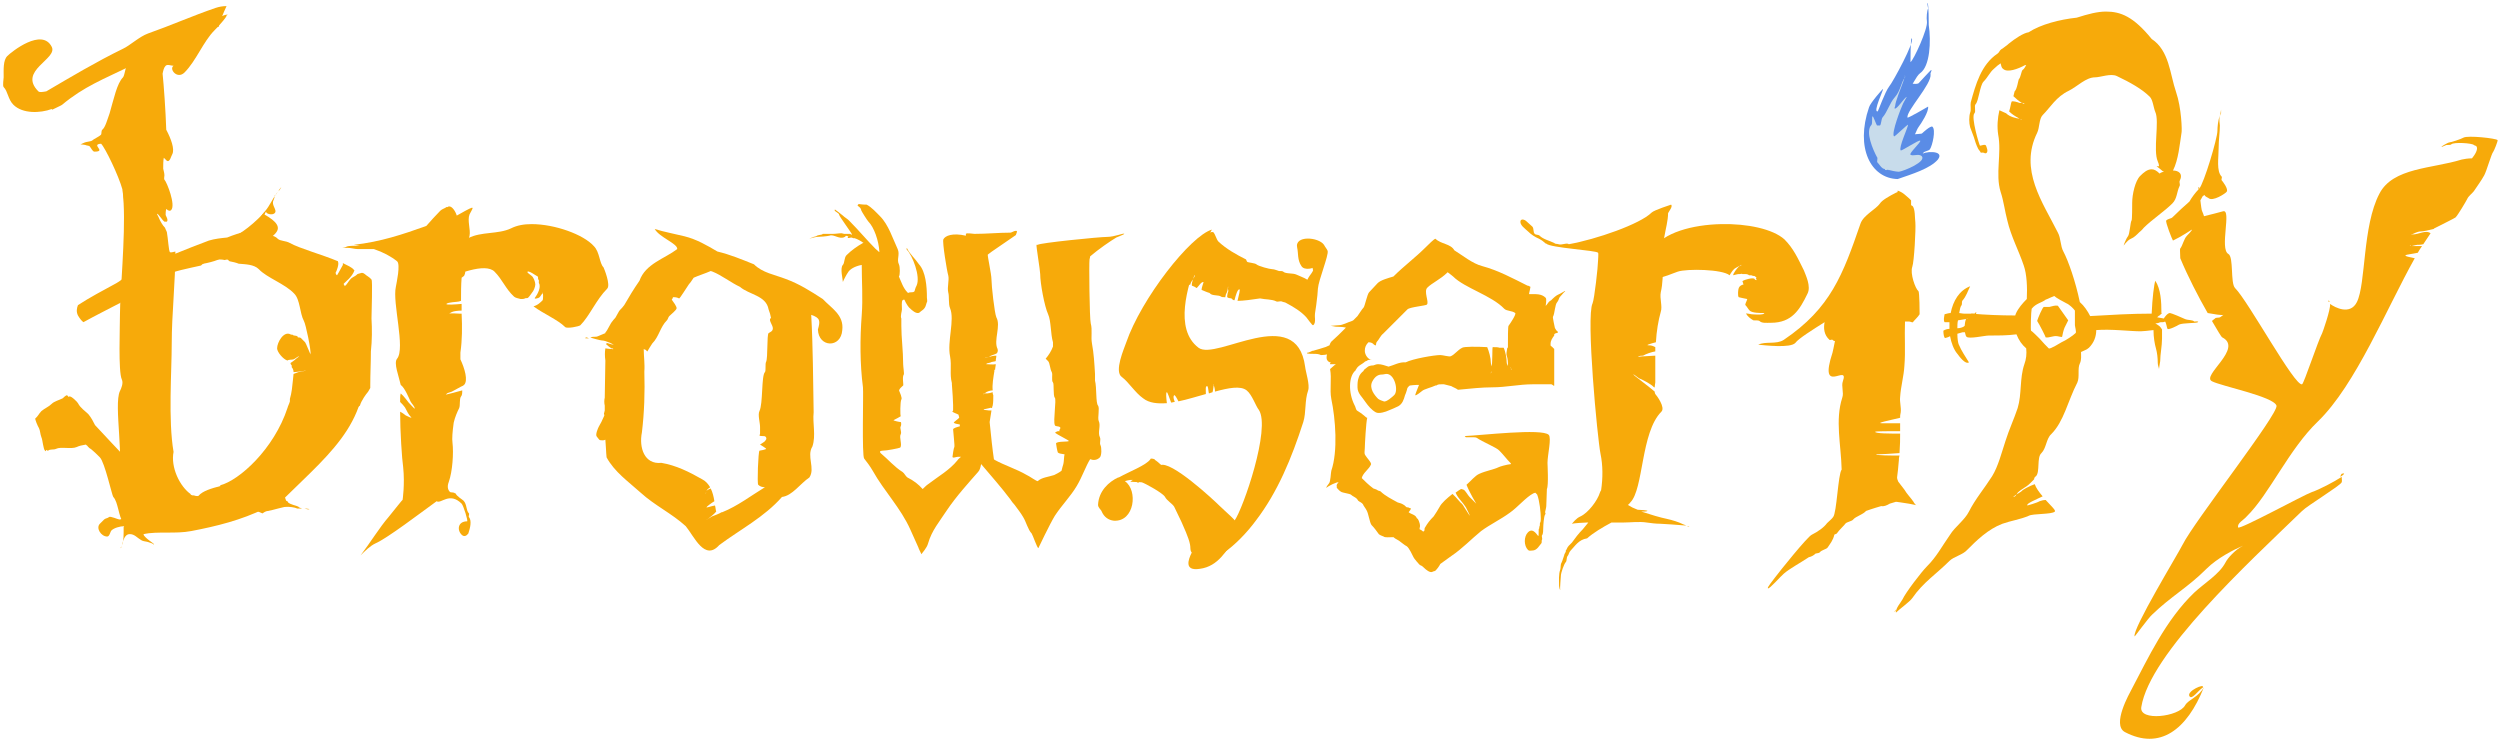 <?xml version="1.0" encoding="utf-8"?>
<!-- Generator: Adobe Illustrator 19.1.0, SVG Export Plug-In . SVG Version: 6.00 Build 0)  -->
<svg version="1.1" id="Layer_1" xmlns="http://www.w3.org/2000/svg" xmlns:xlink="http://www.w3.org/1999/xlink" x="0px" y="0px"
	 width="410.5px" height="121.9px" viewBox="0 0 410.5 121.9" style="enable-background:new 0 0 410.5 121.9;" xml:space="preserve"
	>
<style type="text/css">
	.st0{fill:#F7AA0A;stroke:#FFFFFF;stroke-opacity:0;}
	.st1{fill:#F7AA0A;stroke:#FFFFFF;stroke-width:1.026;stroke-opacity:0;}
	.st2{fill:#F7AA0A;stroke:#FFFFFF;stroke-width:0.908;stroke-opacity:0;}
	.st3{fill:#F7AA0A;stroke:#FFFFFF;stroke-width:1.076;stroke-opacity:0;}
	.st4{fill:#F7AA0A;stroke:#FFFFFF;stroke-width:1.113;stroke-opacity:0;}
	.st5{fill:#F7AA0A;stroke:#FFFFFF;stroke-width:1.11;stroke-opacity:0;}
	.st6{fill:#5A8CE6;stroke:#FFFFFF;stroke-opacity:0;}
	.st7{fill:#C8DCEB;stroke:#FFFFFF;stroke-opacity:0;}
</style>
<g>
	<path class="st0" d="M87.3,36.8c-1.3,0-2.4,0.2-3.4,0.7c-2.1,1-4.9,0.5-7,1.6c-2,1-3,2.4-4.7,3.5c0.2-0.6,0.4-1.1,0.6-1.7
		c-0.2,0.3-0.4,0.5-0.7,0.8c-0.2,0.2-0.3,0.6-0.4,1.1c0,0.5,0,1,0,1.5c0,0.5,0.1,1.1,0,1.5c0,0.3-0.1,0.5-0.2,0.8
		c3.5-1.7,8.2-3.5,9.7-2c1.3,1.3,1.8,2.8,3.2,4.1c0.2,0.2,0.7,0.3,1.1,0.4c0.3,0,0.5,0,0.7-0.1c0.1-0.1,0.4,0,0.5-0.1
		c0.3-0.3,0.4-0.5,0.7-0.9c0.2-0.2,0.5-0.9,0.5-1.3c0-0.4-0.3-1.2-0.6-1.4c-0.1-0.1-0.7-0.5-0.7-0.6c0-0.5,1.6,0.7,1.7,0.7
		c0.1,0.1,0,0.4,0.1,0.5c0.2,0.2,0,0.4,0.1,0.6c0.4,0.7-0.3,1.9-0.6,2.3c-0.4,0.4,0.5,0.2,0.7,0c0.2-0.2,0.3-0.5,0.5-0.6
		c0,0,0-0.2,0-0.2c0.1,0,0.1,1.2,0,1.3c-0.4,0.4-0.8,0.8-1.5,1c1.6,1.2,4,2.2,5.2,3.4c0.3,0.3,2.3-0.1,2.5-0.3
		c1.5-1.5,2.6-4.2,4.4-6c0.6-0.6-0.5-3.3-0.6-3.5c-0.7-0.7-0.6-2.5-1.6-3.5C95.8,38.5,91.1,36.8,87.3,36.8L87.3,36.8z"/>
	<path class="st0" d="M73.7,33.9c-0.1,0-0.2,0.1-0.2,0.1c0,0-0.2,0-0.2,0c-0.2,0.2-0.7,0.3-1,0.6c-0.8,0.8-1.5,1.6-2.3,2.5
		c-3.9,1.4-7.5,2.6-11.9,3.1c0.3,0,0.7,0.1,1,0.1c-0.7,0.1-1.8,0-2.2,0.2c-0.1,0.1-0.6,0.2-0.7,0.2c0.2,0,0.8,0,0.9,0
		c0.6,0,1.1,0.2,1.7,0.2c0.8,0,1.7,0,2.6,0c1.5,0.5,2.8,1.2,3.8,2c0.6,0.5-0.1,3.6-0.2,4.2c-0.6,2.6,1.6,10.1,0.2,11.8
		c-0.6,0.7,0.3,2.9,0.6,4.3c0.7,0.5,1.4,2.3,1.6,2.7c0.2,0.4,0.7,0.8,0.7,1.2c0,0.1-0.9-0.9-1-1c-0.1-0.1-0.8-1.1-1.3-1.5
		c-0.1,0.3-0.1,0.8-0.1,1.4c0.3,0.3,0.6,0.6,0.8,0.9c0.3,0.6,0.6,1.2,1,1.6c0.3,0.3-0.7-0.2-0.9-0.3c-0.1-0.1-0.5-0.4-0.9-0.6
		c0,3.2,0.3,7.8,0.5,9.1c0.3,2.8-0.1,5.5-0.1,5.4c0-0.1-1.4,1.7-2.3,2.8c-1.4,1.6-3,4.2-4.6,6.3c0.7-0.7,1.6-1.6,2.5-2
		c2-0.9,7.1-4.8,10-6.9c0.7,0.5,2.1-1.6,4.1,0.4c0.3,0.3,1.1,2.9,0.9,2.9c-1.5,0-1.7,1.4-0.9,2.2c0.4,0.4,0.8,0.2,1.1-0.2
		c0.3-0.9,0.6-2.1,0.1-2.7c-0.1-0.1,0.1-0.5,0-0.6c-0.5-0.5-0.3-1.5-0.9-2.1c-0.2-0.2-1.1-0.7-1.3-1.2c0,0,0,0-0.1,0
		c-0.2-0.2-0.5-0.1-0.8-0.2c-0.2-0.2-0.6-0.7-0.2-1.7c0.6-1.7,0.8-4.7,0.6-6.4c-0.1-0.6,0-1.9,0.2-3.3c0,0,0,0,0,0
		c0.2-0.9,0.6-1.8,0.9-2.4c0.2-0.5,0-1.5,0.3-1.9c0.2-0.2,0.2-0.6,0.2-1c-1,0.3-2.3,0.6-2.7,0.7c0.1-0.1,0.1-0.1,0.2-0.2
		c0.1-0.1,0.6-0.2,0.8-0.3c0.8-0.4,1.4-0.8,1.9-1c0,0,0-0.1,0.1-0.1c0.7-0.7,0.1-2.7-0.6-4.2c0-0.4,0-0.7,0-1.1
		c0.3-2.1,0.3-4.2,0.2-6.4c-0.1,0-0.2,0-0.4,0c-0.1,0-1.4-0.1-1.7,0c0.1,0,0.3-0.2,0.6-0.3c0.2-0.1,0.9-0.2,1.5-0.2
		c0-0.4,0-0.8,0-1.1c-1.1,0.1-2.6,0.2-2.5,0c0.3-0.3,1.7-0.3,2.1-0.4c0,0,0.2-0.1,0.3-0.1c0-1.3,0-2.6,0.1-3.8
		c0.1-0.1,0.3-0.2,0.4-0.3c0.1-0.2,0.2-0.4,0.2-0.8c0-0.4-0.1-1-0.2-1.5c-0.1-0.5-0.2-1-0.2-1.5c0-0.5,0.1-0.8,0.3-1.1
		c0.2-0.3,0.4-0.5,0.6-0.8c0.1-0.3,0.1-0.6,0.2-0.9c0.2-1-0.4-2.5,0-3.5c0.1-0.2,0.5-0.9,0.5-1c0-0.1-0.1-0.1-0.1-0.1
		c-0.4,0.1-1.6,0.8-2.5,1.3C74.8,34.7,74.2,33.8,73.7,33.9L73.7,33.9z M72.8,64.7c-0.1,0.1-0.2,0.1-0.2,0.1
		C72.7,64.8,72.7,64.8,72.8,64.7L72.8,64.7z"/>
	<path class="st0" d="M37.2,1C36.6,1,36,1.1,35.4,1.3C31.6,2.6,28,4.2,24.3,5.5c-1.4,0.5-3,2-4.1,2.5c-4.5,2.2-8.5,4.6-12.6,7
		c-0.6,0.1-1.1,0.2-1.3,0c-3.4-3.4,3.2-5.3,2.2-7.3C6.9,4.5,1.9,8.5,1.2,9.2c-0.7,0.7-0.6,2.2-0.6,3.5c0,0.2-0.2,1.4,0,1.6
		c0.7,0.7,0.7,2,1.6,2.9c1.5,1.5,4.4,1.4,6.3,0.7c0,0,0,0.1,0.1,0.1c0.8-0.4,1.5-0.7,1.6-0.8c3.6-3,6.8-4.2,11.1-6.3
		c1.1-0.6,5.9-3.6,7-4.1c1.5-0.7,3.8-1.2,6-1.6c0.4-0.4,1-0.7,1.6-0.8C36.2,3.2,36.7,2.1,37.2,1L37.2,1z M43.2,35.1
		c-2.2,2.3-4.5,3.9-6.2,4.3c0,0,0.1,0,0.1,0.1c-1.5,0.4-2.9,0.8-3.6,1.5c-0.1,0.1-0.7-0.1-0.9,0c-3.9,2-9.3,1.4-12,4.1
		c-1.7,1.7,11-1.6,11.1-1.6c1.1,0,3.5-0.5,4.4-1c0.5-0.2,1.7,0,2.2,0c3.5,0,5.5,1.2,8.9,2.9c1,0.5,1.3,1.6,1.9,2.2
		c1.2,1.2,2.6,2.3,3.5,4.1c0.3,0.5-0.1,2.7,0.3,3.2c2.9,2.9-2.5,16.5-4.4,18.4c-2.2,2.2-4.7,4.4-6.7,6.3c-0.9,0.9-2.3,1-3.2,1.9
		c-0.5,0.5-1.8,0.3-2.5,0.6c-2.5,1.3-5,1.2-7.6,2.5c-0.7,0.4-2.1,0.5-3.8,0.5l-3.4-0.7c-1,0.6,0.8-0.5-0.4,0.2
		c-0.3,0.2-0.8,0.7-1.3,0.7c-0.2,0-1.5-0.6-1.7-0.4c-0.2,0.2-0.6,0.2-0.8,0.4l-0.7,0.7c-0.7,0.7,0.2,2.1,1.2,2.1
		c0.4,0,0.5-0.8,0.7-1c0.4-0.4,1.4-0.7,2.1-0.7c0,0-0.1,0.1-0.1,0.2v0.8c0,0.3,0,1.5-0.2,1.7c-0.1,0.2,0,0.5-0.2,0.7
		c0,0.1-0.2,0.2-0.1,0.2c0.3,0,0.3-2.3,1.5-2.3c0.8,0,1.2,0.6,1.9,1c0.3,0.2,0.8,0.2,1.1,0.3c0.2,0.1,0.4,0.1,0.6,0.2
		c0.1,0,0.4,0.3,0.4,0.2c0-0.2-1.4-0.9-1.8-1.7c2.5-0.5,5.3,0,7.9-0.5c4.2-0.8,8.2-1.8,12.1-3.7c0,0.2,0.1,0.3,0.1,0.4
		c0.1,0.1,0.9-0.3,1-0.4c0.9-0.4,3.4-0.4,4.2,0c0,0,0.4,0,0.8,0c-0.3-0.1-0.6-0.2-0.6-0.3c-0.1-0.1-1.5-0.4-1.9-0.8
		c-0.1-0.1-0.2-0.4-0.3-0.7c7.8-7.7,15.1-13.2,12.6-25.6c-0.7-3.3-1.3-7-3.2-9.8c-3.1-4.7-9.4-3.8-11.6-5.6c-0.4-0.1-0.9-0.2-1-0.4
		c0,0-0.1,0-0.1,0c0,0,0,0,0,0c0-0.1,0-0.1,0-0.2C44,38.7,48.2,37.8,43.2,35.1L43.2,35.1z M50,83.5c0.3,0.1,0.7,0.2,0.8,0.1
		C50.9,83.6,50.4,83.5,50,83.5L50,83.5z"/>
	<path class="st0" d="M37.3,2.4c-0.5,0-1.8,0.7-2.3,0.7c-1.8,0-12.7,5.5-13.7,6.5c-0.6,0.6-0.8,2.8-1.1,3.1c-1,1-1.5,3.5-2.2,5.9
		c-0.4,1.1-0.7,2.3-1.2,2.7c-0.2,0.2-0.1,0.6-0.2,0.8c-0.4,0.4-1.2,0.7-1.5,1c-0.1,0.1-1,0.2-1.2,0.3c-0.3,0.1-0.6,0.3-0.7,0.3
		c0.2,0,0.8,0.1,0.8,0.1c0.2,0.1,0.5,0.1,0.7,0.2c0.2,0.2,0.5,0.9,0.8,0.9c2.1,0-0.7-1.2,1.1-1.3c0.7,0.7,2.9,5.3,3.5,7.5
		c0,0,0,0,0,0.1c0,0.2,0.1,0.5,0.1,0.8c0,0.5,0.1,1,0.1,1.4c0.3,5.5-0.6,14.8-0.6,18.1c0,2.2-0.3,9.5,0.3,10.8
		c0.3,0.6-0.1,1.5-0.3,1.9c-1.1,2.2,0.9,12.1-0.5,14.1c0.3,0.4,0.5,0.9,0.8,1.2c0.1,0.1,1.3,4.5,1.9,6.8c2.7,0,5.5,0,7-0.7
		c1.6-0.8,3.5-1.3,4.9-2c0.3-0.2,1.7-0.8,2.4-1.1c-1-0.2-3.4-1-3.5-1c-0.4,0-1-0.1-1.5-0.3c0.1,0,0.1,0,0.2,0
		c-1.9-1.3-3.4-4.5-2.9-7c-0.9-5.2-0.3-13.2-0.3-17.8c0-4.9,0.6-9.9,0.6-15.1c-0.4,0.1-0.8,0.2-0.9,0.1c-0.2-0.2-0.3-2.2-0.5-3.3
		c-0.2-0.4-0.3-0.7-0.3-0.7c-0.4-0.4-0.8-1.1-1-1.6c0-0.1-0.4-0.7-0.3-0.7c0.2,0,0.9,1.1,1.1,1.2c0,0,0.1,0.1,0.1,0.1c0,0,0,0,0,0
		c0.2,0,0.4,0,0.4,0c0.3-0.3-0.2-1-0.2-1.1c0-0.3,0-0.6,0.1-1c0.3,0.3,0.6,0.4,0.8,0.2c0.8-0.8-0.7-4.6-1.1-5c-0.1-0.1,0-0.6,0-0.7
		c0-0.3-0.1-0.7-0.2-1.1c0-0.7,0-1.3,0.1-1.8c0.2,0.2,0.4,0.4,0.5,0.5c0.5,0.3,0.7-0.8,0.9-1.1c0.4-0.8-0.2-2.5-1-4
		c-0.1-3.1-0.4-7.3-0.6-9.2c0,0,0,0,0,0c0.1-0.5,0.2-1,0.5-1.3c0.3-0.3,0.9,0,1.3,0c-0.8,0.5,0.6,2.3,1.8,1.1
		c1.9-1.9,3.1-5.1,4.9-6.9c0.2-0.2,2.2-2.3,2-2.5C37.4,2.5,37.4,2.4,37.3,2.4L37.3,2.4z M36.3,82.5c0.3,0,0.5,0,0.5-0.1
		C36.8,82.4,36.6,82.5,36.3,82.5L36.3,82.5z M13.2,23.9C13.2,23.9,13.2,23.9,13.2,23.9C13.2,23.9,13.2,23.9,13.2,23.9L13.2,23.9z"/>
	<path class="st0" d="M11,64.9c-0.2,0-0.6,0.4-0.7,0.5c-0.6,0.3-1.4,0.5-1.8,0.9c-0.5,0.5-1.1,0.7-1.7,1.2c-0.4,0.4-0.6,0.9-1,1.2
		c-0.1,0.1,0.4,1.3,0.6,1.6c0.2,0.4,0.2,1,0.4,1.5c0.2,0.4,0.3,2,0.6,2.2c0.2,0.2,0.1,0,0.2-0.1c0.1-0.1,0.2,0.2,0.3,0.1
		c0.3-0.3,0.9-0.1,1.3-0.3c0.8-0.4,2.5,0.1,3.4-0.3c0.4-0.2,0.9-0.3,1.5-0.4c0,0,0.1,0.1,0.1,0.1c0,0,0,0,0,0
		c0.1,0.1,0.2,0.1,0.2,0.2c0.2,0.2,0.4,0.4,0.5,0.4c0,0,0,0,0,0c0.5,0.4,0.9,0.8,1.5,1.4c0.8,0.8,2,6.3,2.2,6.5
		c0.8,0.8,0.9,3.4,1.6,4.1c0.4,0.4,0.6,0.9,1,1.3c0.4,0.4,1.2,0.6,1.6,1c0.5,0.5,3-2.5,3.3-2.9c0.2-0.2,0.4-0.7,0.5-0.8
		c0.2-0.1,0.7-0.1,0.8-0.3c0-0.1,0-0.1-0.1-0.1l-4-4.2c-0.8,0-1.5-3.4-2.2-4.1c-2.1-2.1-3.7-3.9-5.5-5.8c-0.3-0.6-0.6-1.2-1.1-1.8
		c-0.5-0.5-1.3-1-1.7-1.8c-0.1-0.2-1.1-1.2-1.4-1.1c0,0,0,0-0.1,0c0,0,0,0-0.1,0.1C11.2,65,11.1,65,11,64.9C11,64.9,11,64.9,11,64.9
		L11,64.9z"/>
	<path class="st1" d="M46.2,30.7c-0.1,0.1-0.3,0.4-0.4,0.5c0,0.1-0.1,0.2-0.2,0.3c0.1-0.1,0.2-0.2,0.3-0.3
		C46,31.1,46.1,30.9,46.2,30.7L46.2,30.7z M45.6,31.5c-0.8,1-1.3,2.3-2.1,3.2c-0.6,0.6-1.1,1.5-0.8,1.9l0.5-0.4
		c-0.1-0.3,0.1-0.6,0.2-0.9c0.1-0.2,0.3-0.7,0.3-0.5c0,0.3,1,0.6,1.4,0.2c0.5-0.5-0.6-1.3-0.2-2.1c0.1-0.2,0.2-0.5,0.2-0.8
		C45.3,32,45.5,31.7,45.6,31.5L45.6,31.5z M40.6,38c-1.2,0.2-2.3,0.6-3.3,1c-1,0.1-2,0.2-3,0.5c-3.8,1.4-7.4,3-11.1,4.3
		c-1.4,0.5-3,2.1-4.1,2.7c-2.2,1.2-4.3,2.3-6.3,3.6c-0.2,0.5-0.3,1.1,0,1.7c0.3,0.5,0.6,0.9,0.9,1.1c2-1.1,4-2.1,6.3-3.3
		c1.1-0.6,5.9-3.8,7-4.3c1.5-0.8,3.8-1.2,6-1.7c0.7-0.7,1.6-1,2.8-1c0.3,0,0.7,0,1.1,0.1c0.3-0.1,0.5-0.1,0.6,0
		c0,0.1,0.1,0.1,0.2,0.2c0.5,0.1,1,0.2,1.5,0.4c1.1,0.1,2.5,0.1,3.3,0.9c1.3,1.4,4.3,2.4,5.8,4c1,1,0.9,3.2,1.6,4.5
		c0.3,0.5,1.2,4.8,1.1,5.6c0-0.1,0-0.2-0.1-0.3c-0.2-0.4-0.6-1.5-0.8-1.8l-0.7-0.7c-0.1-0.1-0.4-0.1-0.5-0.1c0,0,0,0,0,0
		c0,0,0,0,0-0.1c-0.3-0.3-0.6-0.1-0.8-0.3c-0.1-0.1-0.3,0-0.4-0.1c-1.1-0.6-2.2,1.3-2.2,2.3c0,0.6,1,1.8,1.7,2
		c0.2-0.2,0.8-0.1,1-0.2c0.3-0.1,0.7-0.5,0.9-0.5c0.1,0-0.4,0.3-0.7,0.6c-0.1,0.1-0.4,0.3-0.7,0.5c0,0.2,0.1,0.3,0.2,0.4
		c0,0,0,0.2,0,0.3c0.2,0.2,0.3,0.5,0.3,0.8c0.4,0,0.8-0.1,1.1-0.1c0.4,0,0.9-0.2,0.9-0.2c0,0.1-1,0.3-1.2,0.3
		c-0.3,0.1-0.5,0.2-0.8,0.3c0,0.3-0.1,0.7-0.1,1c0,0,0,0,0,0c-0.1,1-0.2,2.1-0.5,3.1c0,0.1,0,0.2,0,0.4c-0.1,0.4-0.3,0.7-0.4,1.1
		c-2.2,6.7-7.9,11.9-11.1,12.7c0,0,0.1,0,0.1,0.1c-1.5,0.4-2.9,0.8-3.6,1.6c-0.1,0.2-0.7-0.1-0.9,0c-3.9,2.1-9.3,1.5-12,4.3
		c-1.7,1.8,11-1.7,11.1-1.7c1.1,0,3.5-0.5,4.4-1c0.5-0.2,1.7,0,2.2,0c2.3,0,3.9,0.5,5.7,1.3c0.4-0.3,0.7-0.4,0.9-0.4
		c0.3,0,2.9-0.8,4-0.9c-0.3-0.1-0.7-0.4-0.8-0.7c-1.3-0.3-2.5-0.7-3.1-1.3c0,0,0,0,0,0c-0.1-0.1-0.2-0.1-0.3-0.2c0,0-0.7,0-0.7,0
		c0-0.2,3.3-2.8,3.8-3.3c0.8-0.9,1.6-1,2.5-1.9c1.4-1.5,3.5-3.5,4.9-5c0,0,2.9-2.4,3.1-2.6c0.6-0.6,1.1-1,1.7-1.4c0,0,0,0,0,0
		c0.2-0.8,1.1-2,1.2-2.1c0.2-0.2,0.3-0.5,0.5-0.8c0-0.1,0-0.3,0-0.4c0-2,0.1-3.8,0.1-5.6c0.2-1.8,0.2-3.7,0.1-5.4
		c0-1.1,0.2-6.2,0-6.4c-0.3-0.4-0.8-0.6-1.1-0.9c-0.1-0.1-0.3-0.2-0.5-0.2c-0.4,0.1-0.8,0.2-0.8,0.3c-0.3,0.3-0.8,0.4-1.1,0.8
		c-0.3,0.3-0.5,0.8-0.9,1.1c-0.4,0.4-0.6,0.7-0.9,1c0,0-0.3,0.6-0.3,0.4c0,0,0.3-0.4,0.3-0.4c0.3-0.3,0.2-0.9,0.4-1.1
		c0.7-0.7,1.7-1.4,2.1-2.5c0,0-0.1-0.1-0.1-0.1c-0.3-0.4-1-0.7-1.8-1.1c0,0.1,0,0.2,0,0.3c-0.3,0.5-1,1.9-1.3,2.2
		c-0.1,0.1-0.1,0.3-0.2,0.5c0,0.1,0,0.1,0,0.2c0,0,0,0.1-0.1,0.2c0,0.1-0.1,0.2-0.1,0.2c-0.1,0,0-0.1,0.1-0.2c0-0.1,0.1-0.2,0.1-0.3
		c0-0.3,0.1-0.8,0.3-1.1c0.1-0.1,0-0.4,0-0.4c0.2-0.3,0.6-1.5,0.4-1.8c0,0,0-0.1,0-0.1c0,0,0,0,0,0c-2.6-1.1-6.3-2.1-7.9-3
		c-0.7-0.4-1.6-0.3-2-0.7C44.4,37.9,41.7,39.4,40.6,38L40.6,38z"/>
	<path class="st2" d="M107.5,37.6c0.8,1.4,3.8,2.4,3.7,3.3c-2.1,1.6-5.2,2.4-6.2,5.2c-0.9,1.3-1.7,2.6-2.5,4
		c-0.2,0.3-0.5,0.6-0.7,0.8c-0.2,0.2-0.4,0.7-0.6,1c-0.1,0.3-0.5,0.6-0.6,0.8c-0.4,0.4-0.8,1.5-1.2,1.9c0,0,0,0.1,0,0.1
		c-0.4,0.2-0.8,0.3-1.2,0.5c-0.4,0.2-0.8,0-1.2,0.2c0,0-0.1,0-0.1,0c0.2,0.1,1.7,0.5,1.9,0.5c0.4,0,0.9,0.2,1.4,0.4c0,0,0,0,0,0
		c0,0,0.1,0.1,0.2,0.1c0.2,0.1,0.3,0.2,0.5,0.2c-0.3,0-0.7-0.1-1.3-0.3c0,0.1,0,0.2-0.1,0.2c0.3,0.3,0.6,0.5,0.9,0.7
		c0,0,0.3,0,0.3,0.1c0,0.1-0.2,0-0.3,0c-0.1,0-0.5,0-1-0.1c-0.1,0.6-0.1,1.3,0,2c0,2-0.1,4.1-0.1,6.1c0,0,0,0,0,0
		c-0.1,0.4-0.1,0.9,0,1.3c0,0.3,0,0.6,0,0.8c0,0,0,0,0,0c0,0.1-0.1,0.3-0.1,0.4c-0.1,0.1,0.1,0.4,0,0.5c-0.3,0.7-0.6,1.3-0.9,1.8
		c-0.1,0.2-0.6,1.3-0.3,1.6c0.1,0.1,0.3,0.4,0.4,0.5c0.1,0.1,0.4,0.1,0.5,0.1c0.2,0,0.3,0,0.5-0.1c0.1,1,0.1,2,0.2,2.9
		c1.3,2.4,3.6,4,5.6,5.8c2.3,2.1,5.1,3.4,7.4,5.5c1.4,1.7,3.1,5.8,5.5,3.1c3.5-2.6,7.4-4.6,10.3-7.9c1.7-0.2,3-2.2,4.5-3.2
		c1-1.5-0.5-3.5,0.5-5.1c0.6-1.8,0-3.8,0.2-5.6c-0.1-5.3-0.1-10.6-0.4-16c1.5,0.5,1.5,1,1.1,2.4c0.1,3,3.8,3.1,4,0.1
		c0.3-2.5-1.8-3.6-3.2-5.1c-2-1.3-3.9-2.5-6.1-3.3c-1.8-0.7-3.8-1-5.2-2.4c-2-0.8-3.9-1.6-6-2.1c-1.7-1-3.4-2-5.4-2.5
		C110.8,38.4,109.1,38.1,107.5,37.6L107.5,37.6z M117,44.6c1.5,0.6,3,1.8,4.5,2.5c1.5,1.3,4.3,1.4,4.7,3.7c0.2,0.5,0.3,0.9,0.4,1.4
		c0,0-0.1,0.1-0.1,0.1c-0.3,0.3,0.4,1.1,0.4,1.6c0,0.5-0.4,0.6-0.7,0.8c-0.3,0.3-0.1,4-0.4,4.7c-0.2,0.3,0,1.5-0.2,1.7
		c-0.6,0.6-0.3,5.2-0.9,6.4c-0.3,0.6,0.1,1.9,0.1,2.6v1.1c0,0.1-0.1,0.3-0.1,0.3c0.2,0.2,0.8,0,1,0.2c0.6,0.6-1,1.3-0.9,1.3
		c0,0,1,0.6,1,0.7c0,0.1-1,0.3-1.1,0.3c-0.2,0.2-0.4,5.4-0.2,5.6c0.3,0.3,0.7,0.4,1.1,0.4c-2.3,1.4-4.5,3.1-7,4.1c0,0,0,0-0.1,0
		c-0.5,0.3-1.1,0.5-1.6,0.7c-0.2,0.1-0.9,0.6-1,0.6c0,0,0.4-0.2,0.6-0.4c0.1-0.1,0.7-0.5,1.1-1c-0.1-0.3-0.1-0.7-0.2-1
		c-0.6,0.1-1.4,0.4-1.4,0.3c0-0.1,0.8-0.7,1.3-1c-0.1-0.7-0.3-1.5-0.6-2.1c-0.2,0.1-0.5,0.2-0.7,0.4c0.1-0.2,0.3-0.4,0.5-0.5
		c0,0,0.1-0.1,0.1-0.1c-0.3-0.5-0.7-1-1.3-1.3c-2.1-1.2-4.3-2.3-6.7-2.7c-2.8,0.3-3.7-2.5-3.2-5c0.4-3.3,0.5-6.6,0.4-10
		c0.1-1.2-0.1-2.5-0.1-3.7c0.1,0.1,0.3,0.1,0.4,0.2c0,0,0.1,0.2,0.2,0.2c0,0,0.7-1.2,0.8-1.3c1.1-1.1,1.3-2.7,2.4-3.8
		c0.2-0.2,0.2-0.5,0.4-0.7c0.3-0.3,1.2-1,1.2-1.3c0-0.3-0.5-1-0.8-1.4c0.1-0.1,0.2-0.3,0.2-0.4c0,0,0,0,0,0c0.4,0,0.6,0,1,0.2
		c0.1,0.1,1.3-1.9,1.6-2.3c0.1-0.1,0.5-0.6,0.8-1.1c0.9-0.4,1.9-0.7,2.8-1.1L117,44.6L117,44.6z M96.3,55.4c-0.1,0-0.1,0-0.2,0.1
		c-0.1,0.1,0.4,0,0.6,0.1C96.6,55.5,96.4,55.4,96.3,55.4L96.3,55.4z M116,80.8c0,0-0.2,0.3-0.2,0.3C115.8,81.1,115.8,81,116,80.8
		L116,80.8z"/>
	<path class="st3" d="M141,33.5c-0.1,0.1-0.1,0.1-0.2,0.2c0.1,0.1,0.1,0.2,0.2,0.2c0.1,0.1,0.4,0.3,0.4,0.6c0,0.1,1,1.7,1.2,1.9
		c0.9,0.9,1.7,3.1,1.8,5c-0.2-0.1-0.3-0.3-0.5-0.4c0,0,0-0.1-0.1-0.1c-1.4-1.4-2.9-3.2-4.4-4.7c-0.3-0.3-0.7-0.5-1-0.8
		c-0.2-0.2-1.3-1-1.3-1c-0.3,0.3,0.7,0.5,0.7,0.9c0,0.2,2.2,3.2,2.1,3.2c-0.1,0.1-0.3-0.1-0.3-0.1c0,0-0.2,0-0.5,0
		c-0.1,0-0.1,0-0.2,0c-0.1,0-0.2,0-0.3,0c-0.1,0-0.3-0.1-0.4-0.1c-0.5,0-0.9,0.1-1.4,0.1c-0.1,0-0.3,0-0.4,0c0.1,0,0.1,0,0.2,0
		c-0.2,0-0.5,0-0.8,0c0,0-0.1,0-0.2,0c0,0,0,0,0,0c0,0,0.1,0,0.1,0c-0.3,0-0.6,0-0.6,0c0,0-0.1,0.1-0.1,0.1c-0.4,0.1-0.8,0.1-1,0.3
		c-0.1,0-0.3,0.1-0.4,0.1c-0.3,0.1-0.7,0.3-0.7,0.3c0,0,0.6-0.2,1.2-0.3c0.5,0,1.7-0.1,2.1-0.2c0.7-0.3,1.7,0.7,2.5,0.2
		c0.1,0,0.1-0.1,0.2-0.2c0.1,0,0.2,0.1,0.4,0.1c0,0.1-0.1,0.1-0.1,0.2c0,0.2,0.4,0,0.6,0c0.1,0,0.4,0.2,0.5,0.1
		c0.6,0.2,1.1,0.5,1.5,0.8c0,0-0.1,0-0.1,0c0,0,0,0,0,0c0,0,0,0,0,0c-0.9,0.5-1.9,1.2-2.7,2c-0.4,0.4-0.3,1.3-0.6,1.6
		c-0.5,0.5,0,2.4,0,2.8c0.1-0.3,0.7-1.4,0.8-1.5c0.3-0.6,1.2-1.1,2.3-1.3c0,2.7,0.2,5.5,0,8.2c-0.3,3.9-0.3,8.1,0.2,11.9
		c0.1,0.9-0.2,11.3,0.2,11.7c0.4,0.5,1,1.3,1.4,2c1.9,3.4,4.6,6.1,6.2,9.7l1.3,2.9c0,0.1,0.4,0.9,0.5,1.1c0.1-0.2,0.9-1,1.1-1.8
		c0.6-2.1,1.9-3.6,3-5.3c1.6-2.4,3.8-4.8,5.2-6.4c0.3-0.3,0.4-0.8,0.5-1.3c1.6,1.9,3.3,3.8,4.8,5.8c0,0,0,0,0,0
		c0.2,0.3,0.4,0.6,0.7,0.9c0,0,0,0,0,0c0.5,0.7,1,1.3,1.4,2c0.5,0.8,0.8,2.1,1.4,2.7c0.2,0.3,0.9,2.4,1.1,2.4c0,0,1.9-4,2.7-5.3
		c1.1-1.7,2.6-3.2,3.6-4.9c0.9-1.5,1.5-3.3,2.2-4.4c0.5,0.2,1.1,0.2,1.6-0.3c0.3-0.3,0.3-1.6,0.1-2c-0.2-0.4,0.1-0.9-0.1-1.3
		c-0.4-0.8,0.2-1.9-0.2-2.7c-0.2-0.5,0.2-2.1-0.1-2.5c-0.4-0.4-0.2-3-0.5-4.1c0-0.3,0-0.7,0-1c0,0,0-0.1,0-0.1
		c-0.1-1.7-0.2-3.4-0.5-5c-0.2-1.1,0.1-2.2-0.2-3.3c-0.2-0.7-0.3-9.9-0.2-10.5c0-0.1,0.1-0.3,0.1-0.5c1.4-1.2,3.3-2.5,4.3-3.1
		c0.2-0.1,1.3-0.5,1.3-0.6c0-0.2-1.6,0.5-2.8,0.5c-1.3,0-11.2,1-11.4,1.3c-0.1,0-0.1,0-0.2,0c-0.1,0.1,0.6,4.2,0.6,4.8
		c0,1.5,0.7,5.3,1.3,6.6c0.5,1.1,0.4,3.3,0.8,4.6c0,0.1,0,0.4,0,0.7c-0.3,0.8-0.7,1.4-1.2,2c0,0,0.4,0.4,0.4,0.4
		c0.3,0.3,0.3,1.3,0.6,1.8c0.2,0.4-0.1,1.4,0.2,1.7c0.2,0.2,0,2.2,0.3,2.5c0.3,0.3-0.3,3.8,0,4.5c0.1,0.3,0.7,0.1,0.9,0.4
		c0.1,0.2-0.3,0.4-0.1,0.6c-0.2,0-0.3,0-0.3,0c0,0-0.6,0.2-0.4,0.3c0.2,0.2,2.2,1.2,2.2,1.3c0,0.2-1.9,0-2.1,0.4
		c0,0.1,0.2,1.3,0.3,1.5c0.2,0.2,0.6,0.2,1.1,0.3c-0.1,0.3-0.1,1.3-0.2,1.6c-0.1,0.3-0.2,0.7-0.3,1.1c-0.4,0.3-0.8,0.5-1.2,0.7
		c-0.9,0.3-2.1,0.4-2.7,1c-0.1,0.1-1.5-0.9-1.8-1c-1.7-1-3.7-1.6-5.3-2.5c0,0,0,0,0,0c0,0,0,0-0.1-0.1c-0.2-1.3-0.5-4-0.7-6.1
		c0.1-0.6,0.2-1.3,0.3-1.9c-0.1,0-0.3,0-0.4,0c0,0-0.7-0.1-0.9-0.1c0,0-0.1,0-0.1,0c0,0,0,0,0.1,0c0,0,0.1-0.1,0.1-0.1
		c0.3-0.1,0.6-0.1,0.9-0.2c0.1-0.1,0.3,0,0.4,0c0-0.1,0-0.2,0.1-0.4c0.1-0.5,0.1-1.1,0.1-1.7c-0.1-0.2-0.1-0.3-0.1-0.5
		c-0.3,0.1-0.7,0.2-0.9,0.2c-0.1,0-0.3,0-0.4,0c-0.1,0.1-0.2,0.2-0.2,0.1c0-0.1,0.1-0.1,0.2-0.1c0,0,0.1-0.1,0.1-0.1
		c0.2-0.2,0.8-0.4,1.2-0.4c-0.1-0.9,0.1-2.1,0.3-3.3c0,0-0.1,0-0.1,0c0,0,0.1-0.1,0.2-0.1c0-0.3,0.1-0.6,0.1-0.9
		c-0.5,0.1-1.1,0-1.5,0c0,0-0.1,0-0.1,0c0,0,0.1,0,0.1-0.1c0.2-0.1,0.5-0.1,0.7-0.2c0.1-0.1,0.5-0.1,0.8-0.2c0-0.3,0.1-0.6,0.1-0.9
		c-0.4,0-0.9,0.1-1.2,0.2c-0.3,0.1-0.7,0.2-0.7,0.2c0.1-0.1,0.3-0.1,0.7-0.2c0,0,0.1,0,0.1-0.1c0.4-0.2,0.9-0.3,1.2-0.5
		c0.1-0.2,0.2-0.4,0.1-0.7c-0.7-1.4,0.6-3.8-0.2-5.2c-0.3-0.7-0.8-5.2-0.8-6.2c0-0.9-0.7-4-0.6-4.1c0.3-0.3,3.2-2.2,4.6-3.2
		c0.1-0.3,0.2-0.5,0.2-0.6c-0.1-0.1-0.1-0.1-0.2-0.1c-0.3,0-0.7,0.3-0.9,0.3c-1.9,0-3.9,0.2-5.9,0.2c-0.2,0-1.3-0.2-1.4,0
		c0,0,0,0.2,0,0.3c-2.2-0.5-3.4,0-3.7,0.6c-0.2,0.4,0.6,5.3,0.8,5.9c0.2,0.8-0.2,1.9,0,2.8c0.2,0.7,0,1.9,0.3,2.6
		c0.8,1.9-0.5,5.5,0,7.9c0.3,1.6-0.1,2.9,0.3,4.4c0,0.1,0,0.1,0,0.2c0.1,1.2,0.2,2.9,0.2,3.4v0.9c0,0.1-0.2,0.1-0.1,0.2
		c0.2,0.2,0.7,0.3,1,0.5c0,0.2,0.1,0.3,0.1,0.5c-0.3,0.3-0.9,0.7-0.9,0.8c0.2,0.2,0.6,0.2,1,0.3c0,0.1,0,0.2,0,0.3
		c-0.4,0.1-1.1,0.3-1.1,0.5c0,0.3,0.3,2.8,0.2,2.9c-0.1,0.1-0.3,1.5-0.3,1.6c0,0.3,0.6,0,0.9,0c0.1,0,0.3,0,0.5,0
		c-0.2,0.2-0.5,0.4-0.6,0.6c-1.3,1.6-3.1,2.6-4.8,3.9c-0.2,0.1-0.9,0.8-0.9,0.8c-0.7-0.8-1.5-1.4-2.5-1.9c-0.3-0.2-0.5-0.7-0.8-0.9
		c-1.3-0.8-2.4-2.1-3.6-3.1c-0.1-0.1-0.1-0.2-0.1-0.3c0.1,0,0.2-0.1,0.4-0.1c0.7,0,2.7-0.4,2.9-0.5c0.4-0.4-0.2-1.7,0.1-2.2
		c0.2-0.4-0.2-1,0-1.3c0.1-0.1,0.1-0.7,0-0.7c-0.2,0-1.1-0.2-1.2-0.3c0,0,1.4-0.7,1.2-0.7c-0.1,0-0.1-2.4,0.1-2.7
		c0.2-0.2-0.3-1.3-0.3-1.3c-0.3-0.3,0.5-0.9,0.6-1c0.1-0.1-0.2-1.4,0.1-1.8c0.1-0.1-0.1-1.3-0.1-1.7c0-2.2-0.3-4.3-0.3-6.3
		c0-0.1,0-0.7,0-1.2c0,0,0,0,0,0c-0.2-0.4,0.1-1.2,0.1-1.5c0-0.4-0.1-1.3,0.1-1.5c0.1-0.1,0.2-0.1,0.3-0.1c0.3,0.7,0.7,1.3,1,1.5
		c0.1,0.1,1,1,1.5,0.6c0.3-0.3,0.6-0.4,0.8-0.7c0.2-0.2,0.3-0.8,0.4-1c0.1-0.1,0-0.6,0-0.7c0-1.9-0.2-4.3-1.3-5.5c0,0,0,0,0,0
		c0,0,0,0,0,0c-0.6-0.9-1.5-1.7-1.9-2.5c0-0.1-0.1-0.1-0.1-0.2c0,0.1-0.1,0.2,0,0.3c0.9,0.9,2.3,4.4,1.6,5.9c-0.5,0.9,0,1.1-1.1,1.1
		c-0.1,0-0.3,0.2-0.4,0c-0.7-0.7-1-1.7-1.4-2.6c0,0,0,0,0,0c0.2-0.2,0.2-1.6,0-2c-0.4-0.8,0.2-1.6-0.2-2.5c-0.8-1.7-1.5-4-2.9-5.4
		c-0.6-0.6-1.4-1.5-2.2-1.9C141.4,33.6,141.2,33.5,141,33.5L141,33.5z M135.9,38.4c0.2,0,0.3,0,0.5,0c-0.1,0-0.2,0-0.2,0
		C136.1,38.4,136,38.4,135.9,38.4L135.9,38.4z M161.6,59.9C161.6,59.9,161.6,59.9,161.6,59.9C161.6,59.9,161.6,60,161.6,59.9
		C161.6,59.9,161.6,59.9,161.6,59.9L161.6,59.9z M151.1,91C151.1,91.1,151.1,91.1,151.1,91C151.1,91.1,151.1,91.1,151.1,91
		C151.1,91.1,151.1,91,151.1,91L151.1,91z"/>
	<path class="st4" d="M199,37.7c-3.5,1-11.6,11.3-14.1,18.6c-0.3,0.9-2,4.7-0.7,5.6c1.1,0.8,2.2,2.6,3.5,3.5c1,0.8,2.4,0.9,3.9,0.8
		c-0.1-0.8-0.2-1.8,0-1.8c0.1,0,0.4,0.9,0.7,1.7c0.2,0,0.4-0.1,0.6-0.1c-0.2-0.5-0.3-0.9-0.1-1.1c0.1-0.1,0.4,0.4,0.7,1
		c1.5-0.3,3-0.8,4.5-1.2c0-0.7-0.1-1.3,0.2-1.3c0.2,0,0.2,0.8,0.3,1.2c0.2-0.1,0.4-0.1,0.6-0.2c0.1-0.3,0.2-1.3,0.2-1.3
		c0.1,0,0,0.2,0,0.2c0.1,0.2,0.2,0.6,0.2,1c2.2-0.6,4.2-1,5.2-0.2c0.9,0.7,1.5,2.6,2,3.2c2,3-2.6,16.3-4,18.2
		c-0.4,0.6-2.9,4.8-3.5,5.7c0.4-0.2,1.3-0.1,1.7-0.4c1.9-1.3,3.9-3.4,5.3-5.3c3.6-4.7,5.9-10.3,7.8-16.2c0.5-1.6,0.2-3.5,0.8-5.2
		c0.3-0.9-0.4-3-0.5-3.9c-1.4-10.5-14.6-0.9-17.5-3.1c-4.1-3.1-1.7-10.2-0.4-14C196.9,41.1,197.4,40.5,199,37.7L199,37.7z
		 M199.1,91.2c-0.2,0.1-0.3,0.2-0.2,0.4C198.9,91.6,199.1,91.3,199.1,91.2L199.1,91.2z"/>
	<path class="st4" d="M189.4,76.1c0,0-0.1,0-0.1,0c-1.3,0.6-2.3,2.2-3.6,2.9c-0.5,0.2,1.4,0.1,1.8,0.2c0.6,0.2,3.5,1.8,3.8,2.4
		c0.3,0.6,1.2,1.1,1.5,1.6l1.2,2.5c0.3,0.7,1.2,2.6,1.4,3.7c0.1,0.4,0,0.9,0.2,1.2c0,0.1,0.1,0.1,0.1,0.1c-0.6,1.2-1.3,3.1,1.3,2.7
		c3.1-0.4,4.4-3.1,5.9-5.1c0.2-0.2-0.2-0.5-0.2-0.5c-0.1-0.1-0.1-0.1-0.2-0.2c0.6-0.2,1.3-0.6,1.1-1c-0.6-1.2-2.3-2.5-3.3-3.5
		c-1-1-8.1-7.6-9.8-6.7C190.2,76.4,189.7,76.1,189.4,76.1L189.4,76.1z"/>
	<path class="st4" d="M189.1,75.3c-0.1,0-0.2,0-0.2,0.1c-0.7,1-3.4,2-5.2,3c0,0,0,0-0.1,0c-1.5,0.7-3.2,2.2-3.3,4.5
		c0,0.5,0.6,0.9,0.6,1.1c0.4,0.9,1.1,1.4,2,1.5c3.4,0.2,4-5,1.8-6.5c0.7-0.2,1.3-0.3,1.6-0.1c0,0,0.5,0.5,0.7,0.3
		c0.5-0.6,4.5-1.4,4.7-1.7c0.1-0.2-1.8-1.9-2.1-2C189.8,75.5,189.4,75.3,189.1,75.3L189.1,75.3z"/>
	<path class="st4" d="M199,38.1c-0.9-0.1-3.4,3.6-3.8,4.4l-0.3,2.3c-0.8,0.4-1.4,0.2-2.1,0.2c-0.1,0,1.1,0.9,1.3,1
		c0.3,0.3,0.8,0.6,1.3,0.8c0.1-0.3,0.2-0.6,0.5-0.9c0.1-0.1,0.1-0.7,0.3-0.7c0.1,0-0.6,1-0.5,1.7c0.3,0.1,0.5,0.2,0.8,0.4
		c0.4-0.4,0.7-1,1.1-1c0.1,0-0.3,0.8-0.3,1.3c0.5,0.2,0.9,0.4,1.3,0.5c0,0,0,0,0,0c0,0,0,0,0.1,0.1c0.4,0.4,1.4,0.2,1.8,0.5
		c0.1,0.1,0.4,0.1,0.7,0.1c0-0.2,0.1-0.4,0.1-0.5c0.2-0.3,0.3-0.7,0.3-1c0,0,0-0.1,0-0.1c0-0.1,0-0.1,0.1-0.1c0,0,0,0.1-0.1,0.1
		c0,0.2,0.1,0.5,0.1,0.6c-0.1,0.2-0.2,0.6-0.2,1c0.1,0,0.1,0.1,0.2,0.1c0.1,0.1,0.5,0,0.6,0.2c0.1,0.1,0.2,0.2,0.4,0.2
		c0.2-0.8,0.5-1.8,0.8-1.8c0.2,0-0.1,1-0.3,1.9c0.9,0,2.4-0.2,3.7-0.4c0.9,0.2,1.9,0.1,2.7,0.5c0.2,0.1,0.6-0.1,0.9,0
		c0.1,0.1,0.4,0.1,0.6,0.2c0,0,0,0,0,0c1.3,0.7,2.5,1.4,3.4,2.4c0.1,0.1,1,1.4,1.1,1.3c0.6-0.3,0.2-1.8,0.2-2.4
		c0-0.5,0.1-1.1-0.2-1.4c-0.1-0.1-0.3-0.3-0.6-0.4c0-0.2,0-0.4,0.1-0.6c0.1-0.3,0.6-2,0.6-2c-0.1-0.1-0.3-0.1-0.4-0.2
		c-0.6-0.6-1.5-0.9-2.4-1.3c-0.6-0.3-1.8-0.1-2.2-0.5c-0.1-0.1-0.4-0.1-0.7-0.1c-0.5-0.2-0.9-0.3-1.1-0.3c-0.4,0-2.3-0.5-2.6-0.8
		c-0.2-0.2-1.4-0.3-1.5-0.4c-0.1-0.1-0.1-0.2-0.2-0.4c-1.6-0.8-3.2-1.7-4.5-2.9c-0.4-0.4-0.5-1.2-0.9-1.6
		C199.1,38.1,199,38.1,199,38.1L199,38.1z"/>
	<path class="st4" d="M212,47.3c0,0.3-0.3,0.8-0.1,0.8C212.2,48.1,211.9,47,212,47.3c0.2,0.8,0.1,1.3,0.2,1.8
		c0.1,0.3,0.7,0.5,0.7,0.8c0.1,0.2,0.6,0.3,0.8,0.4c0.3,0.5,1.6,1.3,1.8,1.9c0,0.1,0.1,0.4,0.2,0.3c0.2-0.4,0.7-4.3,0.7-5.1
		c0.1-1.4,1.8-5.5,1.6-6.2c-0.1-0.3-0.4-0.6-0.6-1c-0.9-1.3-4.9-1.6-4.4,0.5c0.2,0.8,0,2,0.7,3c0.5,0.8,2.2,0.3,2,0.1
		c-0.2-0.1-0.2,0.4-0.1,0.5c0.1,0.2-0.6,1-0.7,1.2c-0.5,0.8-0.8,1.8-0.9,1.9c-0.2,0.1-0.6,0.5-0.4,0.6C214,48.4,212.5,47.5,212,47.3
		L212,47.3z"/>
	<path class="st5" d="M235.7,39.2c-0.2,0-1.2,1-1.6,1.4c-1.7,1.7-3.6,3.1-5.3,4.8c-1,0.3-2.1,0.6-2.6,1.1c-0.5,0.5-0.9,1-1.4,1.5
		c-0.3,0.3-0.7,2.3-0.9,2.5c-0.3,0.3-0.7,1-1,1.4c-0.2,0.2-0.5,0.5-0.7,0.7c-0.1,0-0.1,0.1-0.2,0.1c-0.7,0.2-1.5,0.7-2.2,0.7
		c-0.1,0-1.3,0.1-1.3,0.1c0,0,0.5,0.1,0.6,0.1c0.2,0.1,1.2,0,1.9,0.2c-0.8,0.8-1.6,1.6-2.4,2.3c-0.1,0.1-0.2,0.3-0.3,0.6
		c-0.3,0.1-0.6,0.3-0.7,0.3c0,0-1.9,0.6-2,0.6c0,0-0.1,0-0.1,0c-0.2,0.1-0.4,0.2-0.7,0.3c-0.1,0-0.2,0-0.2,0.1c0,0.1,1,0.1,1.1,0.1
		c0.4,0,0.8,0,1.2,0.2c0,0,0.5,0,1-0.1c-0.1,0.3-0.1,0.7,0,0.9c0.2,0.3,0.4,0.4,0.6,0.4c0,0.1-0.1,0.1-0.1,0.2c0,0,0,0,0,0.1
		c0.1,0,0.5,0,0.5,0h0.4c0,0,0.1,0,0.1,0c0,0-0.1,0-0.2,0.1c-0.2,0.2-0.5,0.4-0.8,0.7c0.3,1.6-0.1,3.3,0.2,4.9
		c0.7,3.3,1.1,8.6,0,11.8c-0.1,0.4-0.1,1.8-0.4,2.1c0,0-0.5,0.6-0.4,0.7c0.3-0.3,1.7-1,2-0.9c-0.2,0.2-0.4,0.4-0.3,0.7
		c0,0,0,0.1,0,0.2c0.3,0.3,0.4,0.5,0.8,0.7c0.2,0.1,1.4,0.3,1.5,0.4c0.3,0.3,0.7,0.4,1,0.7c0.1,0.1,0.2,0.3,0.2,0.3
		c0.2,0.2,0.6,0.3,0.8,0.6c0.1,0.3,0.4,0.6,0.6,1c0.3,0.5,0.5,2,0.8,2.4c0.5,0.5,0.9,1.1,1.2,1.5c0.2,0.2,0.6,0.3,0.8,0.4
		c0.2,0.2,1,0.1,1.6,0.1c0.3,0.3,0.9,0.5,1.2,0.8c0.3,0.2,0.6,0.5,1,0.7c0.4,0.3,0.9,1.4,1.1,1.8c0,0.1,1,1.3,1.1,1.3
		c0.3,0.1,0.5,0.3,0.7,0.5c0.2,0.2,0.9,0.8,1.3,0.6c0.1-0.1,0.4-0.1,0.5-0.2c0.3-0.3,0.6-0.7,0.8-1.1c0.5-0.4,1.3-0.9,1.8-1.3
		c1.8-1.2,3.3-2.8,4.9-4.1c1.5-1.1,3.2-1.9,4.7-3c1.3-0.9,2.7-2.6,3.9-3.2c0.1,0,0.2-0.1,0.3-0.1c0.1,0.1,0.2,0.2,0.3,0.3
		c0.4,1,0.6,3,0.6,3.9c0,0.2,0,0.6-0.1,0.7c-0.1,0.1,0,0.5-0.1,0.6c-0.1,0.1,0,0.4-0.1,0.4c-0.1,0.1,0,1.1-0.1,1.2
		c-0.1,0.1-0.8-1.5-1.7-0.6c-0.7,0.7-0.7,2.2,0,2.9c0.2,0.2,0.4,0.1,0.7,0.1c0.8,0,1.2-0.9,1.5-1.2c0.1-0.1,0-0.5,0.1-0.6
		c0.1-0.1-0.1-0.6,0-0.7c0.2-0.2,0.2-0.9,0.2-1.2c0-0.4,0.1-1.9,0.3-2.2c0.1-0.1,0.1-0.2,0-0.4c0,0,0,0,0,0c0,0,0.2-0.8,0.2-1
		c0-0.9,0.1-1.9,0.1-2.8c0.3-0.6,0.1-4,0.1-4.3c0-1.3,0.7-4.1,0.2-4.6c-1.1-1.1-11.2,0.1-13.8,0.2c0,0,0.1,0.1,0.2,0.2h1.3
		c0.1,0,0.3,0,0.5,0.1c0,0,0,0,0,0c0.8,0.6,3.3,1.6,3.7,2.1c0.7,0.7,1.2,1.4,1.8,2c0.1,0.1,0.1,0.1,0.1,0.2c0,0,0,0,0,0
		c-0.8,0.1-1.8,0.4-2,0.5c-0.8,0.4-2.1,0.6-3.2,1.1c-0.7,0.3-1.4,1.2-2.1,1.8c0.5,1.3,1.6,3.1,1.6,3.1c0,0-0.6-0.6-1.1-1.1
		c-0.3-0.3-0.7-1.1-1-1.2c-0.1,0-0.2-0.1-0.4-0.1c-0.2,0.1-0.5,0.3-0.9,0.6c0.1,0.1,0.1,0.2,0.1,0.2c0.4,0.8,1.1,1.4,1.6,2.2
		c0.8,1.6,1,2-0.2,0.1c-0.2-0.3-0.3-0.6-0.7-0.9c-0.3-0.3-0.5-0.6-0.8-0.9c-0.2-0.2-0.3-0.3-0.5-0.5c-0.9,0.7-1.8,1.5-2.1,2.1
		c-0.3,0.5-0.7,1.2-1,1.6c-0.6,0.6-1,1.1-1.4,1.8c-0.1,0.1-0.1,0.3-0.1,0.5c-0.1,0.1-0.1,0.1-0.2,0.2c-0.2-0.2-0.4-0.3-0.6-0.4
		c0-0.1,0-0.1,0-0.2c0.2-0.4-0.1-1.2-0.3-1.5c0,0-0.2-0.1-0.2-0.2c-0.2-0.5-1-0.6-1.3-0.9c0,0,0.3-0.4,0.3-0.4
		c0-0.1,0.1-0.2,0.1-0.2c-0.1,0-0.5-0.2-0.5-0.2c-0.1,0-0.2,0-0.2,0c-0.2-0.1-0.3-0.3-0.5-0.4c-0.3-0.2-0.6-0.3-1-0.4
		c-0.9-0.5-2.1-1.1-2.8-1.8c-0.1-0.1-0.4-0.1-0.5-0.2c-0.1-0.1-0.4-0.2-0.7-0.3c-0.8-0.6-1.4-1.2-1.9-1.7c0-0.1,0.1-0.2,0.1-0.3
		c0.4-0.8,1.1-1.2,1.4-1.9c0.2-0.3-0.7-1.1-1-1.7c-0.1-0.2,0-0.7,0-1c0-0.5,0.2-4.3,0.4-5c-0.2,0-0.5-0.4-0.7-0.5
		c-0.3-0.3-0.6-0.4-1-0.7c-0.2-0.2-0.2-0.6-0.4-0.9c-1-2-1-4.7,0.2-5.7c0-0.1,0.1-0.2,0.1-0.2c0.3-0.6,1-0.8,1.4-1.2
		c0.1-0.1,0.3-0.1,0.4-0.2c0.2-0.2,0.8-0.1,0.8-0.1c-0.6,0-1.2-0.8-1.2-1.5c0-0.6,0.2-1,0.6-1.4c0.3,0,0.6,0.1,0.7,0.2
		c0,0,0.4,0.4,0.5,0.3c0.1-0.1,0-0.4,0.2-0.6c0.3-0.3,0.6-1,1-1.3l4-4c0.4-0.4,3.1-0.6,3.2-0.8c0.4-0.4-0.6-2.2,0.1-2.8
		c0.7-0.7,2.2-1.4,3.2-2.4c0,0,0,0,0.1-0.1c0.4,0.3,0.8,0.6,0.9,0.7c1.9,1.9,6.3,3.1,8.4,5.3c0.4,0.4,1.3,0.3,1.8,0.7
		c0.2,0.2-0.8,1.7-1.1,2.1c-0.1,0.1-0.1,2-0.1,3.6c0,0-0.1,0-0.1,0c-0.1,0.5-0.2,1.1-0.1,1.3c0.2,0.5,0.2,1.1,0.2,1.7
		c-0.1-0.2-0.2-0.4-0.2-0.6c0-0.6-0.2-1.8-0.5-2.4c-0.3,0-0.5,0-0.7,0c-0.2-0.1-0.6-0.1-1.1-0.1c-0.1,0.2,0,2.3-0.2,3.5
		c0,0.2,0,0.5,0,0.6c0,0-0.2,0.4-0.1,0.1c0.1-0.1,0.1-0.4,0.2-0.7c0-0.3-0.2-0.7-0.2-0.9c0-0.8-0.3-1.9-0.6-2.6
		c-1.7-0.1-3.8-0.1-4.1,0.1c-0.8,0.4-1.2,1.1-1.9,1.4c-0.3,0.1-1.3-0.2-1.7-0.2c-1,0-4.5,0.6-5.7,1.2c-1-0.1-2,0.5-2.8,0.7
		c-0.6-0.2-1.2-0.4-1.7-0.4c-0.3,0-0.5,0.1-0.8,0.2c-0.4,0-0.8,0.1-1,0.3c-0.1,0.1-0.4,0.3-0.5,0.4c0,0-0.1,0.1-0.1,0.2l0,0
		c-0.4,0.3-0.7,0.7-0.8,1.1c-0.2,0.5-0.2,1-0.2,1.6c0,1,0.8,1.6,1.3,2.4c0.5,0.7,1,1.3,1.7,1.7c0.5,0.3,1.7-0.1,2.1-0.3
		c0.5-0.2,1-0.4,1.6-0.7c0.7-0.4,0.9-1.1,1.1-1.8c0.2-0.4,0.4-1.2,0.4-1.2c0.1-0.1,0.2-0.3,0.4-0.4c0.7-0.1,1.3-0.1,1.5-0.1
		c-0.3,0.8-0.7,1.7-0.6,1.7c0.1,0.1,1-0.6,1.1-0.7c0.3-0.3,1.6-0.6,2.2-0.9c0.1,0,0.2,0,0.3-0.1c0.2-0.1,0.5-0.1,0.7-0.1
		c0.1,0,0.3,0,0.4,0c0,0,0,0,0,0c0.4,0.1,0.8,0.2,1.2,0.3c0.3,0.2,0.7,0.3,1.1,0.6c2-0.2,4-0.4,5.6-0.4c2.3,0,4.4-0.5,6.7-0.5h3
		c0.2,0,0.5,0.4,0.5,0.2v-6c-0.2-0.2-0.3-0.3-0.4-0.4c-0.2-0.1-0.2-0.1-0.2-0.4c0-0.6,0.3-1,0.6-1.4v-0.1v-0.1c0,0,0.1-0.1,0.1-0.1
		c0.1-0.1,0.4-0.1,0.5-0.2c0.1-0.1-0.3-0.4-0.3-0.4c0-0.1-0.2-0.3-0.2-0.4c0,0-0.4-1.8-0.3-1.8c0.3-0.5,0.3-2,0.7-2.4
		c0.2-0.2,0.3-0.7,0.4-0.8c0.3-0.3,0.5-0.6,0.7-0.8c0,0,0.2-0.1,0.2-0.2c0-0.1-0.9,0.5-1,0.5c-0.5,0.2-0.9,0.6-1.3,1c0,0,0,0,0,0
		c-0.2,0.1-0.3,0.2-0.4,0.3c0,0-0.5,0.7-0.5,0.6c0,0,0.2-1.1,0-1.3c-0.7-0.7-1.6-0.6-2.7-0.6c-0.1,0,0.1-0.5,0.2-1.2
		c-0.2-0.1-0.3-0.2-0.5-0.2c-2.4-1.2-4.8-2.5-7.4-3.2c-1.6-0.4-3.3-1.8-4.6-2.6C238.2,40,236.6,40.1,235.7,39.2
		C235.7,39.2,235.7,39.2,235.7,39.2L235.7,39.2z M232.3,83.3C232.3,83.3,232.3,83.3,232.3,83.3C232.3,83.3,232.3,83.3,232.3,83.3
		L232.3,83.3z M248,60.2c0,0.1,0.1,0.1,0.1,0.2c0,0,0,0.1,0,0.1c0.1,0.1,0.1,0.2,0,0.2c0,0,0-0.1,0-0.2
		C248.1,60.4,248,60.3,248,60.2L248,60.2z M227.6,61.4c1.4-0.1,2.1,2.8,1.3,3.5c-0.2,0.2-1.3,1.2-1.7,1c-0.3-0.1-0.6-0.2-0.9-0.4
		c-0.6-0.6-1.5-1.7-1-2.8c0.5-1,1.1-1.2,1.6-1.2C227.2,61.5,227.4,61.4,227.6,61.4L227.6,61.4z"/>
	<path class="st0" d="M274.4,33.6c0,0-2.8,0.9-3.2,1.3c-1.9,1.9-9.1,4.4-13.6,5.2c0,0,0,0,0,0c-0.3-0.3-1.2,0.2-1.7,0
		c-0.3-0.1-0.5,0-0.7-0.2c-0.8-0.4-1.8-0.6-2.4-1.2c-0.2-0.2-0.6-0.1-0.8-0.3c-0.3-0.3-0.1-0.9-0.4-1.2c-0.3-0.3-0.7-0.6-1-0.9
		c-0.2-0.2-0.7-0.4-0.9-0.1c-0.3,0.7,0.8,1.4,1.2,1.8c0.5,0.5,1.1,0.9,1.8,1.2c0.4,0.2,0.8,0.5,1,0.7c0.1,0.1,0.1,0.1,0.2,0.1
		c0,0,0,0,0,0c0.6,0.7,8.2,1.1,8.5,1.5c0.1,0.1,0,1.1,0,1.3c0,0.9-0.6,6.3-0.9,7c-1.1,2.2,0.8,22.2,1.3,24.7c0.4,1.9,0.4,4,0.1,6
		c0,0,0,0,0,0c-0.1,0.1-0.1,0.2-0.2,0.4c-0.4,1.3-1.9,3.3-3.2,3.9c-0.7,0.3-1.2,1-1.4,1.2c0.4-0.1,2.1-0.2,2.4-0.2
		c0.1,0,0.2,0,0.3,0c-0.3,0.4-0.6,0.7-0.9,1.1c-0.7,0.7-1.3,1.5-1.8,2.2c-0.2,0.2-0.4,0.4-0.5,0.5c-0.3,0.3-0.3,0.6-0.5,0.8
		c0,0,0,0.2,0,0.2c0,0,0,0,0,0c-0.2,0.4-0.4,0.7-0.4,0.7c0.1-0.1,0.1-0.2,0.2-0.3c-0.2,0.5-0.3,1-0.5,1.4c-0.2,0.3-0.1,0.8-0.2,1.1
		c-0.3,0.8-0.2,1.8-0.2,2.7c0,0.2,0.1,0.6,0.2,0.7c0,0,0,0,0,0c-0.1-0.3,0.1-2.1,0.1-2.4c0-0.4,0.5-1.9,0.8-2.2
		c0.2-0.2,0.1-0.8,0.3-1c0.2-0.2,0.2-0.6,0.5-0.9c0.7-0.7,1.3-1.8,2.7-2c1-0.9,2.5-1.8,4-2.6c0.6,0,1.3,0,1.9,0c1.2,0,2.7-0.2,3.9,0
		c0.7,0.1,1.5,0.2,2.2,0.2c0.2,0,3.3,0.2,4.3,0.3c-0.2-0.1-0.5-0.2-0.5-0.2c-0.8-0.4-1.8-0.7-2.7-0.9c-1-0.2-2.7-0.7-4.2-1.2
		c0.5,0,0.9,0,1-0.1c0.1-0.1-1.2-0.2-1.6-0.2c-0.4-0.2-0.8-0.3-1.1-0.5c-0.1-0.1-0.4-0.2-0.5-0.3c0.2-0.1,0.3-0.3,0.4-0.4
		c2.2-2.2,1.7-11.5,5.1-14.9c0.7-0.7-0.8-2.7-1-2.9c0,0-0.1-0.2-0.1-0.4c-0.9-0.8-3.5-2.7-3.5-2.8c0-0.1,0.5,0.3,0.9,0.6
		c0.9,0.4,1.9,0.9,2.5,1.5c0,0,0.1,0,0.1,0c0-0.3,0.1-0.7,0.1-0.8c0-1.3,0-2.8,0-4.4c-0.6,0-1.3,0.1-1.7,0.1c-0.6,0-1.1,0.1-1.1,0.1
		c0-0.2,0.7-0.2,0.8-0.2c0.5-0.3,1.4-0.6,2-0.7c0-0.2,0-0.5,0-0.7c0,0,0,0,0,0c-0.4-0.2-0.6-0.3-1.1-0.3c-0.6,0,0.4-0.3,1.2-0.5
		c0.1-1.8,0.4-3.6,0.8-5c0.3-0.9-0.2-2.2,0-3.2c0.7-3,0-6.2,0.6-9.2c0.2-1.2,0.6-2.6,0.6-3.8C274.1,34.6,274.7,33.9,274.4,33.6
		L274.4,33.6z M277,86.4c0.2,0.1,0.4,0.1,0.4,0.1C277.3,86.4,277.2,86.4,277,86.4L277,86.4z M257.9,85.9
		C257.9,85.9,257.9,86,257.9,85.9C257.9,86,257.9,86,257.9,85.9L257.9,85.9z M256.1,97C256.1,97,256.1,97,256.1,97
		C256.2,97,256.2,97,256.1,97L256.1,97z"/>
	<path class="st0" d="M282.6,36.8c-4.7,0.1-9.5,1.4-11.2,4.1c0,0.1,0,0.2,0,0.3l1.4,0.3c-0.5-0.1-1.1,0-1.4-0.2
		c-0.1,1.9-0.3,4.4-0.1,4.6c0.4,0.4,0.7-0.3,1-0.3c0.8,0,2.3-0.7,3.2-1c1.5-0.5,7.3-0.4,8.5,0.6c0.3-0.5,0.6-1,1-1.2
		c0.2-0.1,0.5-0.3,0.7-0.4c0.1-0.1,0.1-0.1,0.2-0.1c0.1,0,0,0.1-0.1,0.1c0,0-0.1,0-0.1,0c-0.4,0.3-1.2,1.4-1.1,1.6
		c0,0,0.7-0.2,0.9-0.2c0.1,0,0.1,0,0.2,0c0.2,0,0.3-0.1,0.4,0c0,0,0,0,0,0c0.1,0,0.2,0,0.3,0c0.3,0,0.6,0,0.8,0.2c0,0,0,0,0,0
		c0.1,0,0.1,0,0.2,0c0.1,0,0.3,0,0.4,0.1c0.2,0,0.3,0,0.4,0.1c0.1,0.1,0.2,0.1,0.2,0.2c0,0,0,0.1-0.1,0.1c0,0,0.2,0.3,0.1,0.3
		c-0.1,0-0.3-0.1-0.3-0.2c-0.3-0.3-1.8,0.2-1.9,0.3c0,0-0.1,0.1-0.1,0.1c0.1,0.1,0.1,0.4,0.2,0.5c0,0,0,0,0,0
		c-0.4,0.1-0.7,0.3-0.8,0.6c-0.1,0.2-0.2,1.3,0,1.5c0,0,1.3,0.3,1.4,0.3c0,0.1-0.1,0.2-0.1,0.3c0,0-0.3,0.6-0.2,0.7
		c0.3,0.3,0.4,0.6,0.7,0.9c0.4,0.4,1.7,0.4,2.4,0.4c0,0,0,0,0,0c0,0.4-2,0.2-2.1,0.2c-0.1,0-0.9-0.2-0.9-0.1
		c0.3,0.5,0.7,0.8,1.2,1.1c0.4,0,0.9,0,1,0.1c0.4,0.4,1.1,0.3,1.9,0.3c3.4,0,4.7-2.1,6-4.8c0.6-1.2-0.3-3-0.6-3.8
		c-1-2-1.7-3.6-3.2-5.1C291.1,37.6,286.9,36.7,282.6,36.8L282.6,36.8z M271.3,41.3C271.3,41.3,271.4,41.2,271.3,41.3l-0.1-0.1
		C271.2,41.2,271.3,41.3,271.3,41.3L271.3,41.3z M271.2,41.2c0-0.1,0.1-0.2,0.2-0.3c0-1.2-0.1-2.1-0.5-1.7c-0.2,0.2,0.3,0.3,0.3,0.6
		C271.2,40.3,270.9,40.9,271.2,41.2L271.2,41.2z"/>
	<path class="st0" d="M311.4,31.6c-1.2,0.6-2.4,1.3-2.7,1.8c-0.7,1-2.7,1.9-3.2,3.3c-2.9,8.4-4.9,13.9-12.6,19.1
		c-1.2,0.8-3,0.2-4.2,0.8c1.1,0.1,5.3,0.6,6.1-0.3c0.5-0.7,2.9-2.2,4.8-3.4c-0.2,1-0.1,2.1,0.8,2.9c0.1,0.1,0.4-0.1,0.5,0
		c0.1,0.1,0.2,0.2,0.4,0.2c-0.2,0.9-0.3,1.6-0.4,1.9c-2.4,7.3,2.8,1.6,1.7,4.7c-0.3,0.8,0.2,1.9-0.1,2.7c-1.2,3.7-0.2,7.7-0.1,11.8
		c-0.6,0.8-0.8,7.1-1.4,7.8c-0.2,0.3-0.7,0.7-1,1c-0.5,0.7-1.5,1.4-2.5,1.9c-0.7,0.3-5.2,5.9-6.1,7.1c-0.2,0.3-1.3,1.6-1.1,1.7
		c0.2,0.2,2.1-2,2.6-2.4c0.9-0.8,2.6-1.7,4.1-2.7c0.5-0.1,0.9-0.4,1-0.5c0.1-0.2,0.6-0.1,0.8-0.3c0.3-0.4,1.1-0.5,1.3-0.8
		c0.4-0.6,0.9-1.2,1.1-2.1c0.1-0.1,0.3-0.1,0.4-0.2c0.4-0.6,1.3-1.4,1.4-1.6c0.2-0.3,1.1-0.4,1.3-0.7c0.4-0.5,1.6-0.8,2.1-1.4
		c0,0,1.1-0.4,2.5-0.8c0.4,0.1,0.9-0.1,1.4-0.4c0.3-0.1,0.7-0.2,1-0.3c0.3,0,0.6,0.1,0.8,0.1c0.2,0,2.6,0.4,2.6,0.5
		c0,0.1-0.5-0.5-0.5-0.6c-0.4-0.6-1.1-1.3-1.5-2c-0.3-0.4-0.7-0.9-1-1.3c-0.1-0.2-0.2-0.5-0.2-0.7c0.1-0.8,0.2-1.6,0.3-2.9
		c0-0.2,0-0.4,0.1-0.7c-1.4,0-3.8,0-3.8-0.2c0-0.1,0.2,0,0.3,0c0.4,0,2.2-0.1,3.5-0.2c0.1-1.4,0.1-2.3,0.1-3.2c-1.6,0-4.1,0-4.1-0.3
		c0-0.1,2.4-0.1,4.1-0.1c0-0.4,0-0.8,0-1.3c-1.2,0-2.6,0-3,0c-1.1,0,1.3-0.5,3-0.9c0-0.3,0-0.5,0.1-0.9c0.1-0.8-0.2-1.7-0.1-2.5
		c0.1-1.7,0.6-3.4,0.7-5.1c0.2-2.4,0-4.8,0.1-7.3c0.2,0,0.4,0,0.7,0c0.2,0,0.5,0.2,0.6,0.1c0.3-0.4,0.8-0.8,1.1-1.3
		c0,0,0-3.7-0.2-3.8c-0.5-0.4-1.4-2.9-1-4c0.3-0.8,0.6-6.2,0.5-7.3c-0.1-0.6,0-2.3-0.5-2.7c-0.1,0-0.1-0.1-0.2-0.1c0,0,0,0,0,0
		c0-0.3,0-0.5,0-0.8c0,0,0,0,0,0c-0.1-0.1-0.2-0.2-0.3-0.3c-0.6-0.5-1-1-1.9-1.3C311.6,31.6,311.5,31.6,311.4,31.6L311.4,31.6z"/>
	<path class="st6" d="M311.6,29.4c-4.4-0.1-7-5.1-4.7-11.8c0.2-0.7,2.3-3.1,2.3-3c0.1,0.1-1.7,3.8-0.9,3.7c0.1,0,1.2-3.2,1.9-4.1
		c0.6-0.7,4.3-7.5,3.7-7.9c-0.2-0.2-0.2,3.9-0.2,3.9c0.5-0.3,2.9-5.5,2.7-6.7c-0.1-0.5,0-1.8,0.2-2.1c0-0.1-0.2-0.9-0.1-0.9
		c0.2,0,0.2,3.5,0.2,3.6c0.4,2.7,0.2,6.8-1.4,7.9c-0.7,0.5-1.5,2.5-1.5,2c-0.1-0.5,1,0,1.3-0.4c0.2-0.2,1.9-2.1,2-2.1
		c0.2,0-0.2,0.5-0.1,0.7c0.2,1.6-4,6-3.8,7.1c0,0.2,3.4-1.8,3.4-1.8c0.1,0.9-1.1,2.7-1.6,3.4c-0.3,0.4-0.7,1.7-0.7,1.2
		c0-0.1,1.3-0.1,1.3-0.2c0.1-0.1,1.4-1.3,1.7-1.1c0.6,0.5,0,3.1-0.4,3.7c-0.2,0.3-0.9,0.3-1.1,0.6c-0.1,0.1-0.2,0.4-0.2,0.3
		c-0.1-0.5,3.9-0.9,2.6,0.8C316.9,27.7,313.9,28.6,311.6,29.4L311.6,29.4z"/>
	<path class="st7" d="M310.1,27.9c-0.2,0-0.7,0.1-0.6-0.1C309.5,27.6,310.3,28.1,310.1,27.9c-0.1-0.1-0.8-0.1-1-0.3
		c-0.3-0.2-0.5-0.6-0.8-0.9c-0.2-0.1,0.1-0.8-0.1-0.9c-0.6-1.1-2-4.2-0.9-5.3c0.2-0.3,0-1.4,0.2-1.4c0.1,0,0.6,1.4,0.7,1.5
		c0,0,0.5,0,0.5,0c0.2-0.2,0.2-1,0.4-1.3c0.8-0.9,1.2-2.4,2-3.3c1-1.1,1-2.4,1.7-3.3c0.1-0.1-0.1-0.3,0-0.3c0.1,0-0.4,1.3-0.4,1.3
		c-0.3,0.8-1.2,3.1-1.2,3.6c0,0.2-0.2,0.5-0.1,0.5c0.3,0.3,1.6-1.8,2-1.9c0,0-0.7,1.2-0.7,1.3c-0.2,0.4-1.9,4.7-1.4,5.2
		c0.1,0.1,2.3-2.1,2.3-1.9c0,0.4-1.6,3.8-1.2,4.2c0.2,0.1,3-1.8,3.2-1.6c0.2,0.2-1.9,2.1-1.6,2.3c0.4,0.3,1.3-0.2,1.8,0.2
		c1,0.9-2.9,2.5-3.7,2.6C311.4,28.2,310.4,28,310.1,27.9L310.1,27.9z"/>
	<path class="st0" d="M345.8,1.9c-1.4,0-2.9,0.4-4.8,1c0,0,0,0,0,0c-2.8,0.3-5.9,1.1-7.9,2.4c-0.8,0.1-2.2,1-3.3,1.9
		c0,0,0,0-0.1,0.1c-0.3,0.2-0.6,0.5-1.1,0.8c-0.3,0.2-0.3,0.5-0.6,0.7c-2.7,1.8-3.6,5.1-4.4,8c-0.1,0.5,0.1,1.2-0.1,1.7
		c-0.2,0.6-0.2,1.7,0,2.4c0.2,0.5,0.4,1.1,0.6,1.6c0.2,0.7,0.4,1.3,0.7,1.9c0,0.1,0.6,0.7,0.4,0.7c-0.1,0,0.4-0.1,0.6,0
		c0.1,0.1,0.3,0.1,0.4,0c0.3-0.3,0-0.9-0.1-1.2c-0.2-0.3-0.9,0.1-1,0c-0.1-0.1-1.5-4.7-0.9-5.3c0.3-0.3-0.1-1.2,0.2-1.5
		c0.5-0.5,0.7-3.1,1.3-3.7c0.7-0.7,1-1.5,1.7-2.1c0.4-0.4,0.8-0.7,1.1-0.9c0.1,0.3,0.1,0.7,0.4,0.9c0.7,0.7,2.5,0,3.6-0.6
		c0.1,0,0.1,0,0.2,0c-0.2,0.3-0.3,0.6-0.6,0.8c-0.2,0.2-0.3,1.2-0.6,1.5c-0.1,0.1-0.3,1.7-0.7,2c0,0-0.1,0.4-0.2,0.8
		c0.3,0.3,1,0.9,1.4,1.1c0.2,0,0.4,0,0.4,0.1c0,0.1-0.2,0-0.4-0.1c-0.2,0-0.3,0-0.4,0c-0.2-0.1-1.2-0.4-1.3-0.2l0,0
		c-0.1,0.2-0.2,1-0.4,1.6c0.4,0.4,1,0.8,1.2,0.9c0.1,0,0.3,0.2,0.5,0.3c0.2,0.1,0.4,0.1,0.4,0.2c0,0-0.2-0.1-0.4-0.2
		c-0.6-0.1-1.6-0.3-2.2-0.9c0,0,0,0,0,0c-0.3-0.1-0.6-0.3-1.1-0.5c-0.3,1.3-0.4,2.7-0.2,4c0.6,3.1-0.5,6.5,0.4,9.4
		c0.5,1.5,0.7,3.2,1.1,4.7c0.6,2.6,1.9,5,2.7,7.4c0.5,1.4,0.6,3.6,0.5,5.5c-0.7,0.7-1.4,1.5-1.8,2.4c0,0.1-0.1,0.2-0.1,0.3
		c-2.4,0-4.8-0.1-7.2-0.3l-0.6,0.8c-0.1,0-0.1,0-0.2,0c-0.4,0.4-0.4,2.6,0,3c0.4,0.4,3-0.2,3.6-0.2c1.4,0,3.1,0,4.6-0.2
		c0.4,1,0.9,1.7,1.6,2.3c0.1,0.9,0,1.8-0.3,2.6c-0.8,2.3-0.4,4.9-1.1,7.2c-0.6,1.8-1.4,3.5-2,5.4c-0.6,1.8-1.2,4.2-2.2,5.8
		c-1.2,1.9-2.8,3.8-3.8,5.8c-0.7,1.4-2.3,2.5-3.1,3.8c-1.4,2-2.2,3.6-3.8,5.2c-0.9,0.9-3.5,4.3-4,5.4c-0.4,0.7-1.1,1.4-1.1,2.2
		c0.6-0.6,2.3-1.8,2.7-2.4c1.8-2.6,3.9-3.9,6.1-6.1c0.7-0.7,2.2-1,2.9-1.8c1.5-1.5,3.4-3.4,5.8-4.3c1.4-0.5,2.9-0.7,4.3-1.3
		c0.7-0.4,3.8-0.2,4.3-0.7c0.2-0.2-0.6-0.9-1.5-1.9c-0.4,0-0.7,0.1-1,0.2c-0.5,0.3-2,0.7-2,0.7c-0.3-0.3,1.5-1,2.5-1.5
		c-0.6-0.7-1.1-1.4-1.3-2c-0.9,0.3-2.1,1-2.1,1.1c-0.2,0.2-0.6,0.4-0.9,0.6c-0.1,0.2-0.3,0.4-0.5,0.4c-0.1,0,0.1-0.1,0.1-0.1
		c0.1-0.1,0.2-0.2,0.4-0.3c0.1-0.1,0.2-0.3,0.2-0.3c0.6-0.6,1.4-0.9,2-1.5l0.7-0.7c0,0,0,0,0,0c0-0.2,0.1-0.4,0.3-0.5
		c0.7-0.7,0.1-3.1,0.9-3.8c0.8-0.8,0.8-2.4,1.6-3.1c2.1-2.1,2.7-5.4,4.3-8.5c0.4-0.9,0-2.3,0.4-3.1c0.3-0.6,0.2-1.3,0.2-1.9
		c0.4-0.2,1-0.4,1.3-0.7c0.8-0.8,1.2-1.8,1.2-2.9c2.4-0.2,5.6,0.2,7.3,0.2c0.4,0,1.2-0.1,2.1-0.2c0,1.2,0.2,2.3,0.4,3
		c0.2,0.7,0.3,1.6,0.3,2.4c0,0.4,0.2,0.8,0.2,1c0-0.2,0.2-1.2,0.2-1.3c0-1.1,0.3-2.5,0.3-3.7c0-0.5,0-1,0-1.5c0,0,0,0,0,0
		c-0.1-0.1-0.1-0.2-0.2-0.3c-0.2-0.3-0.6-0.5-0.9-0.7c0.3,0,0.6-0.1,0.6-0.1c0.1-0.1,0.4-0.1,0.7-0.1c0.1,0,0.3-0.1,0.3-0.1
		c0.2,0.2,0.3,1.1,0.4,1.2c0.2,0.2,1.6-0.5,1.9-0.7c0.6-0.3,2.9-0.2,3.1-0.4c0.2-0.2-0.5-0.1-0.6-0.1c-0.3-0.3-1-0.2-1.5-0.4
		c-0.4-0.2-2.3-1-2.5-1c-0.4,0-0.9,0.7-1,0.9c0,0-0.6-0.1-1.1-0.2c0.1-0.1,0.3-0.3,0.4-0.3c0.1-0.1,0.3-0.3,0.4-0.4c0,0-0.1,0-0.1,0
		c0-1.9-0.1-3.9-1-5.3c-0.2,0.5-0.5,2.9-0.6,5.4c-3.3,0-6.7,0.2-10.1,0.4c-0.4-0.8-1-1.7-1.7-2.3c-0.7-3.4-1.9-6.8-2.7-8.3
		c-0.5-0.9-0.4-2.2-0.9-3.1c-2.5-5-6.4-10.3-3.4-16.4c0.4-0.8,0.3-2.3,0.9-2.9c1.3-1.3,2.2-3,4.3-4c1.4-0.7,2.8-2.2,4.3-2.2
		c0.9,0,2.6-0.7,3.6-0.2c2.1,1,4.1,2.1,5.4,3.4c0.5,0.5,0.6,1.8,0.9,2.5c0.7,1.5-0.4,6.3,0.4,8.1c0.1,0.2,0.2,0.5,0.2,0.8
		c-0.1,0-0.2,0-0.4,0c0.4,0.3,0.8,0.6,1,0.8c0,0,0.1,0,0.2,0c0,0-0.1,0.1-0.1,0.1c-0.3,0.1-0.5,0.2-0.6,0.3
		c-0.5-0.5-0.9-0.7-1.3-0.7c-0.7,0-1.3,0.5-1.9,1.1c-0.8,0.8-1.3,3-1.3,4.4c0,0.4,0,2.8-0.1,2.9c-0.2,0.2-0.3,2.3-0.6,2.6
		c-0.2,0.2-0.7,1.4-0.7,1.5c0,0.1,0.5-0.8,1.2-1.1c0.5-0.2,0.9-0.6,1.4-1.1c0.4-0.3,0.7-0.7,0.7-0.7c1.3-1.3,3.4-2.7,4.7-4
		c0.8-0.8,0.7-1.9,1.2-2.9c0.1-0.2-0.1-0.6,0-0.8c0.6-1.2-0.2-1.7-1.1-1.7c0.9-1.8,1.1-4.3,1.4-6.2c0.1-0.3,0-4.1-0.9-6.7
		c-1-2.9-1.1-6.8-4-8.7C350.3,2.7,348.2,1.9,345.8,1.9L345.8,1.9z M354.4,60c0,0,0,0.1,0,0.1C354.5,60.1,354.5,60,354.4,60L354.4,60
		z M311.3,100.1c-0.1,0.1-0.2,0.3-0.2,0.3C311.1,100.6,311.3,100.3,311.3,100.1C311.3,100.2,311.3,100.1,311.3,100.1L311.3,100.1z
		 M337.3,48.6C337.4,48.6,337.4,48.6,337.3,48.6c0.3,0.3,1.6,1,2,1.2c0.5,0.2,1.2,0.9,1.4,1.2c0,0,0,0.2,0,0.2v2.2
		c0,0.2,0.3,1.2,0.1,1.3c-0.4,0.4-1.6,1.2-2.3,1.5c-0.2,0.1-1.9,1.2-2.1,1c-0.4-0.4-0.9-0.9-1.5-1.6c-0.3-0.3-1.2-1.2-1.4-1.3
		c-0.1-0.1,0-3.2,0.1-3.6c0.7-0.9,1.7-1,2.3-1.5C336,49.2,337,48.7,337.3,48.6L337.3,48.6z"/>
	<path class="st0" d="M323.5,47c-1.8,0.7-2.8,2.4-3.2,4.4c-0.3,0-0.6,0.1-1,0.2c-0.1,0.6-0.2,1,0,1.3c0,0,0.4,0,0.8,0
		c0,0.4,0,0.7,0,1.1c-0.3,0-0.7,0.1-1,0.3c0,0.5,0.1,1.2,0.3,1.2c0,0,0.5-0.1,0.8-0.3c0.2,1.1,0.6,2.2,1.2,2.9
		c0.3,0.4,1.3,1.8,1.9,1.4c-0.6-1-1.2-1.8-1.7-3c-0.1-0.3-0.2-0.9-0.2-1.7c0.3-0.1,0.7-0.2,0.7-0.2c0.3-0.2,2.1,0.3,2.1-0.2
		c0-0.3,0.1-1,0.1-1.2c0-0.2-0.3,0.2-0.4,0.2c-0.2,0-1.1-0.2-1.2,0c-0.2,0.3-0.8,0.5-1.3,0.5c0-0.4,0-0.9,0.1-1.3
		c0.8-0.1,1.6-0.3,1.9-0.3c0.2,0,0.9,0.2,1,0c0.2-0.3-0.2,0-0.1-0.4c0.1-0.2,0.2-0.3,0.2-0.6c0-0.2-0.2,0.2-0.3,0.2h-1.7
		c-0.3,0-0.6-0.1-0.8-0.1c0.1-0.6,0.2-1.1,0.4-1.3c0.1-0.2,0-0.5,0.1-0.7C322.9,48.6,323.1,47.8,323.5,47L323.5,47z"/>
	<path class="st0" d="M334.5,52.7c0.1-0.4,0.9-2.3,1.1-2.3c0.2,0,0.6,0,0.9,0c0.5-0.1,0.9-0.3,1.4-0.2c0,0,1.7,2.4,1.7,2.4
		c0,0-0.5,1-0.6,1.2c-0.2,0.5-0.3,1-0.4,1.5c0,0.1-0.7-0.1-0.8-0.1c-0.7-0.1-1.3,0.3-1.9,0.2C335.9,55.3,334.9,53.3,334.5,52.7
		L334.5,52.7z"/>
	<path class="st0" d="M364.7,17.7c0,0,0,0.1,0,0.3C364.7,17.8,364.7,17.7,364.7,17.7L364.7,17.7z M364.7,18c0,0.2-0.1,0.6-0.2,1
		c0.1-0.1,0.1-0.3,0.2-0.4C364.7,18.6,364.7,18.3,364.7,18L364.7,18z M364.5,19c-0.3,0.7-0.4,1.9-0.4,2.5c0,1.2-2.2,8.6-3,9.5
		c0,0,0-0.3,0-0.3c-0.2,0-0.1,0.2-0.1,0.4c-0.5,0.5-1.1,1.3-1.5,2c-0.9,0.8-1.8,1.6-2.8,2.6c-0.2,0.2-0.7,0.2-1,0.5
		c-0.2,0.2,1,3.2,1.1,3.3c0,0,0,0,0,0c1.3-0.6,3.1-1.8,3.1-1.8c0.1,0.1-0.7,0.9-0.8,1c-0.5,0.5-0.7,1.6-1.1,2.1
		c-0.1,0.1,0,0.8,0,1.6c1.2,2.9,3,6.4,4.5,9c1.1,0.2,2.3,0.4,2.6,0.3c-0.2,0.1-0.5,0.4-0.6,0.4c-0.1,0.1-0.7,0-0.8,0.2
		c-0.1,0.1-0.3,0.2-0.5,0.4c0.9,1.5,1.5,2.6,1.7,2.7c3.5,1.8-3.5,6.3-1.7,7.2c1.5,0.8,10.1,2.5,10.6,4c0.4,1.3-13.5,19-15.4,22.8
		c-0.8,1.6-8.3,13.9-7.9,15.1c0,0.1,2.3-3.1,2.9-3.6c3.1-3,5.8-4.4,8.9-7.5c1.8-1.8,4.6-3.2,6-3.8c-1.3,0.7-2.5,2-2.9,2.8
		c-1,1.9-3.5,3.4-5.1,4.9c-4.7,4.5-7.6,10.8-10.3,15.9c-0.3,0.6-3.3,5.8-1.1,7c5.7,3,10.2-0.3,13-7.4c-0.9,1.7-2.5,2-3.1,3
		c-1,1.9-7.6,2.7-7.2,0.3c1.4-8.8,17.5-23.6,26.4-32.2c0.9-0.9,6.2-4.1,6.5-4.7c0.1-0.2,0-0.6,0-0.9c-1.2,0.8-3.7,2.1-4.9,2.5
		c-1.2,0.4-12,6.3-12.1,5.8c-0.2-0.7,0.9-1.2,1.4-1.8c3.7-3.6,6.9-11,11.7-15.6c6.2-6,11.3-18.6,15.9-26.8c-0.8-0.2-1.7-0.3-1.5-0.5
		c0.1-0.1,1.1-0.2,2-0.4c0.2-0.4,0.5-0.8,0.7-1.1c-0.3,0-0.6,0-0.7,0h-1c0.3-0.1,0.9-0.2,0.9-0.2c0.2,0,0.6,0,1-0.1
		c0.4-0.6,0.8-1.2,1.2-1.8c-0.8-0.6-1.9,0.2-3,0.2c0,0-0.1,0-0.1,0c-0.1,0-0.1,0.1-0.1,0c0-0.1,0.1,0,0.1,0c0.3-0.1,0.9-0.5,1.5-0.5
		c0.4,0,1.3-0.2,2.1-0.4c0,0,0.1-0.1,0.1-0.1c1.2-0.6,3.4-1.7,3.5-1.8c0.4-0.4,1.7-2.6,1.9-3c0.2-0.5,0.8-0.9,1.1-1.3
		c0.6-0.9,1.2-1.7,1.7-2.6c0.4-0.7,1.2-3.6,1.5-3.9c0.1-0.1,0.8-1.8,0.7-1.9c-0.3-0.3-4.9-0.8-5.6-0.4c-0.3,0.2-2.1,0.8-2.4,0.8
		c-0.1,0-1.2,0.6-1.2,0.7c0,0.1,0.5-0.2,0.6-0.2c0.2-0.2,0.8,0,1-0.2c0.4-0.4,3.4-0.2,3.7,0.1c0.1,0.1,0.3,0.1,0.4,0.2
		c0.4,0.4-0.2,1.4-0.7,2c-0.6,0-1.3,0.1-1.7,0.2c-4.8,1.5-11.3,1.3-13.5,5.6c-2.8,5.3-2.2,14.8-3.7,17.8c-1.1,2.2-3.6,0.9-4.4,0.3
		c0.1,0.9-1.2,4.6-1.3,4.8c-0.7,1.3-3,8.3-3.3,8.4c-1.2,0.4-8.8-13.6-11-15.8c-0.8-0.8-0.2-5.1-1.1-5.6c-1.5-0.8,0.6-7.5-0.9-7
		c-0.7,0.2-1.9,0.5-3.1,0.8c-0.1-0.3-0.2-0.6-0.3-0.8c-0.1-0.1-0.2-1-0.3-1.8c0.2-0.3,0.3-0.6,0.4-0.7c0.1-0.1,0.2-0.1,0.3-0.2
		c0,0.1,0,0.1,0.1,0.2c0.1,0.1,0.3,0.2,0.5,0.3c0.7,0.7,2.9-0.8,3-1c0.4-0.4-0.7-1.8-0.8-1.9c-0.1-0.1,0.1-0.5,0-0.6
		c-0.9-0.9-0.5-3.1-0.5-4.7c0-1.4,0.2-2.5,0.2-3.7C364.4,19.7,364.4,19.4,364.5,19L364.5,19z M382.5,49.6c0-0.2-0.1-0.3-0.2-0.2
		C382.2,49.4,382.3,49.5,382.5,49.6L382.5,49.6z M384.3,78.3c0.6-0.4,0.9-0.7,0.2-0.5C384.4,77.9,384.3,78.1,384.3,78.3L384.3,78.3z
		 M361.7,112.9c0.4-0.8-2.7,0.6-2.2,1.4C359.9,115,360.9,113.4,361.7,112.9L361.7,112.9z M395.7,40.3c0,0,0.1,0,0.2,0
		C395.8,40.4,395.7,40.4,395.7,40.3C395.7,40.3,395.7,40.3,395.7,40.3L395.7,40.3z M365.1,51.8C365.2,51.8,365.2,51.8,365.1,51.8
		C365.2,51.8,365.1,51.8,365.1,51.8C365.1,51.8,365.1,51.8,365.1,51.8L365.1,51.8z"/>
</g>
</svg>
